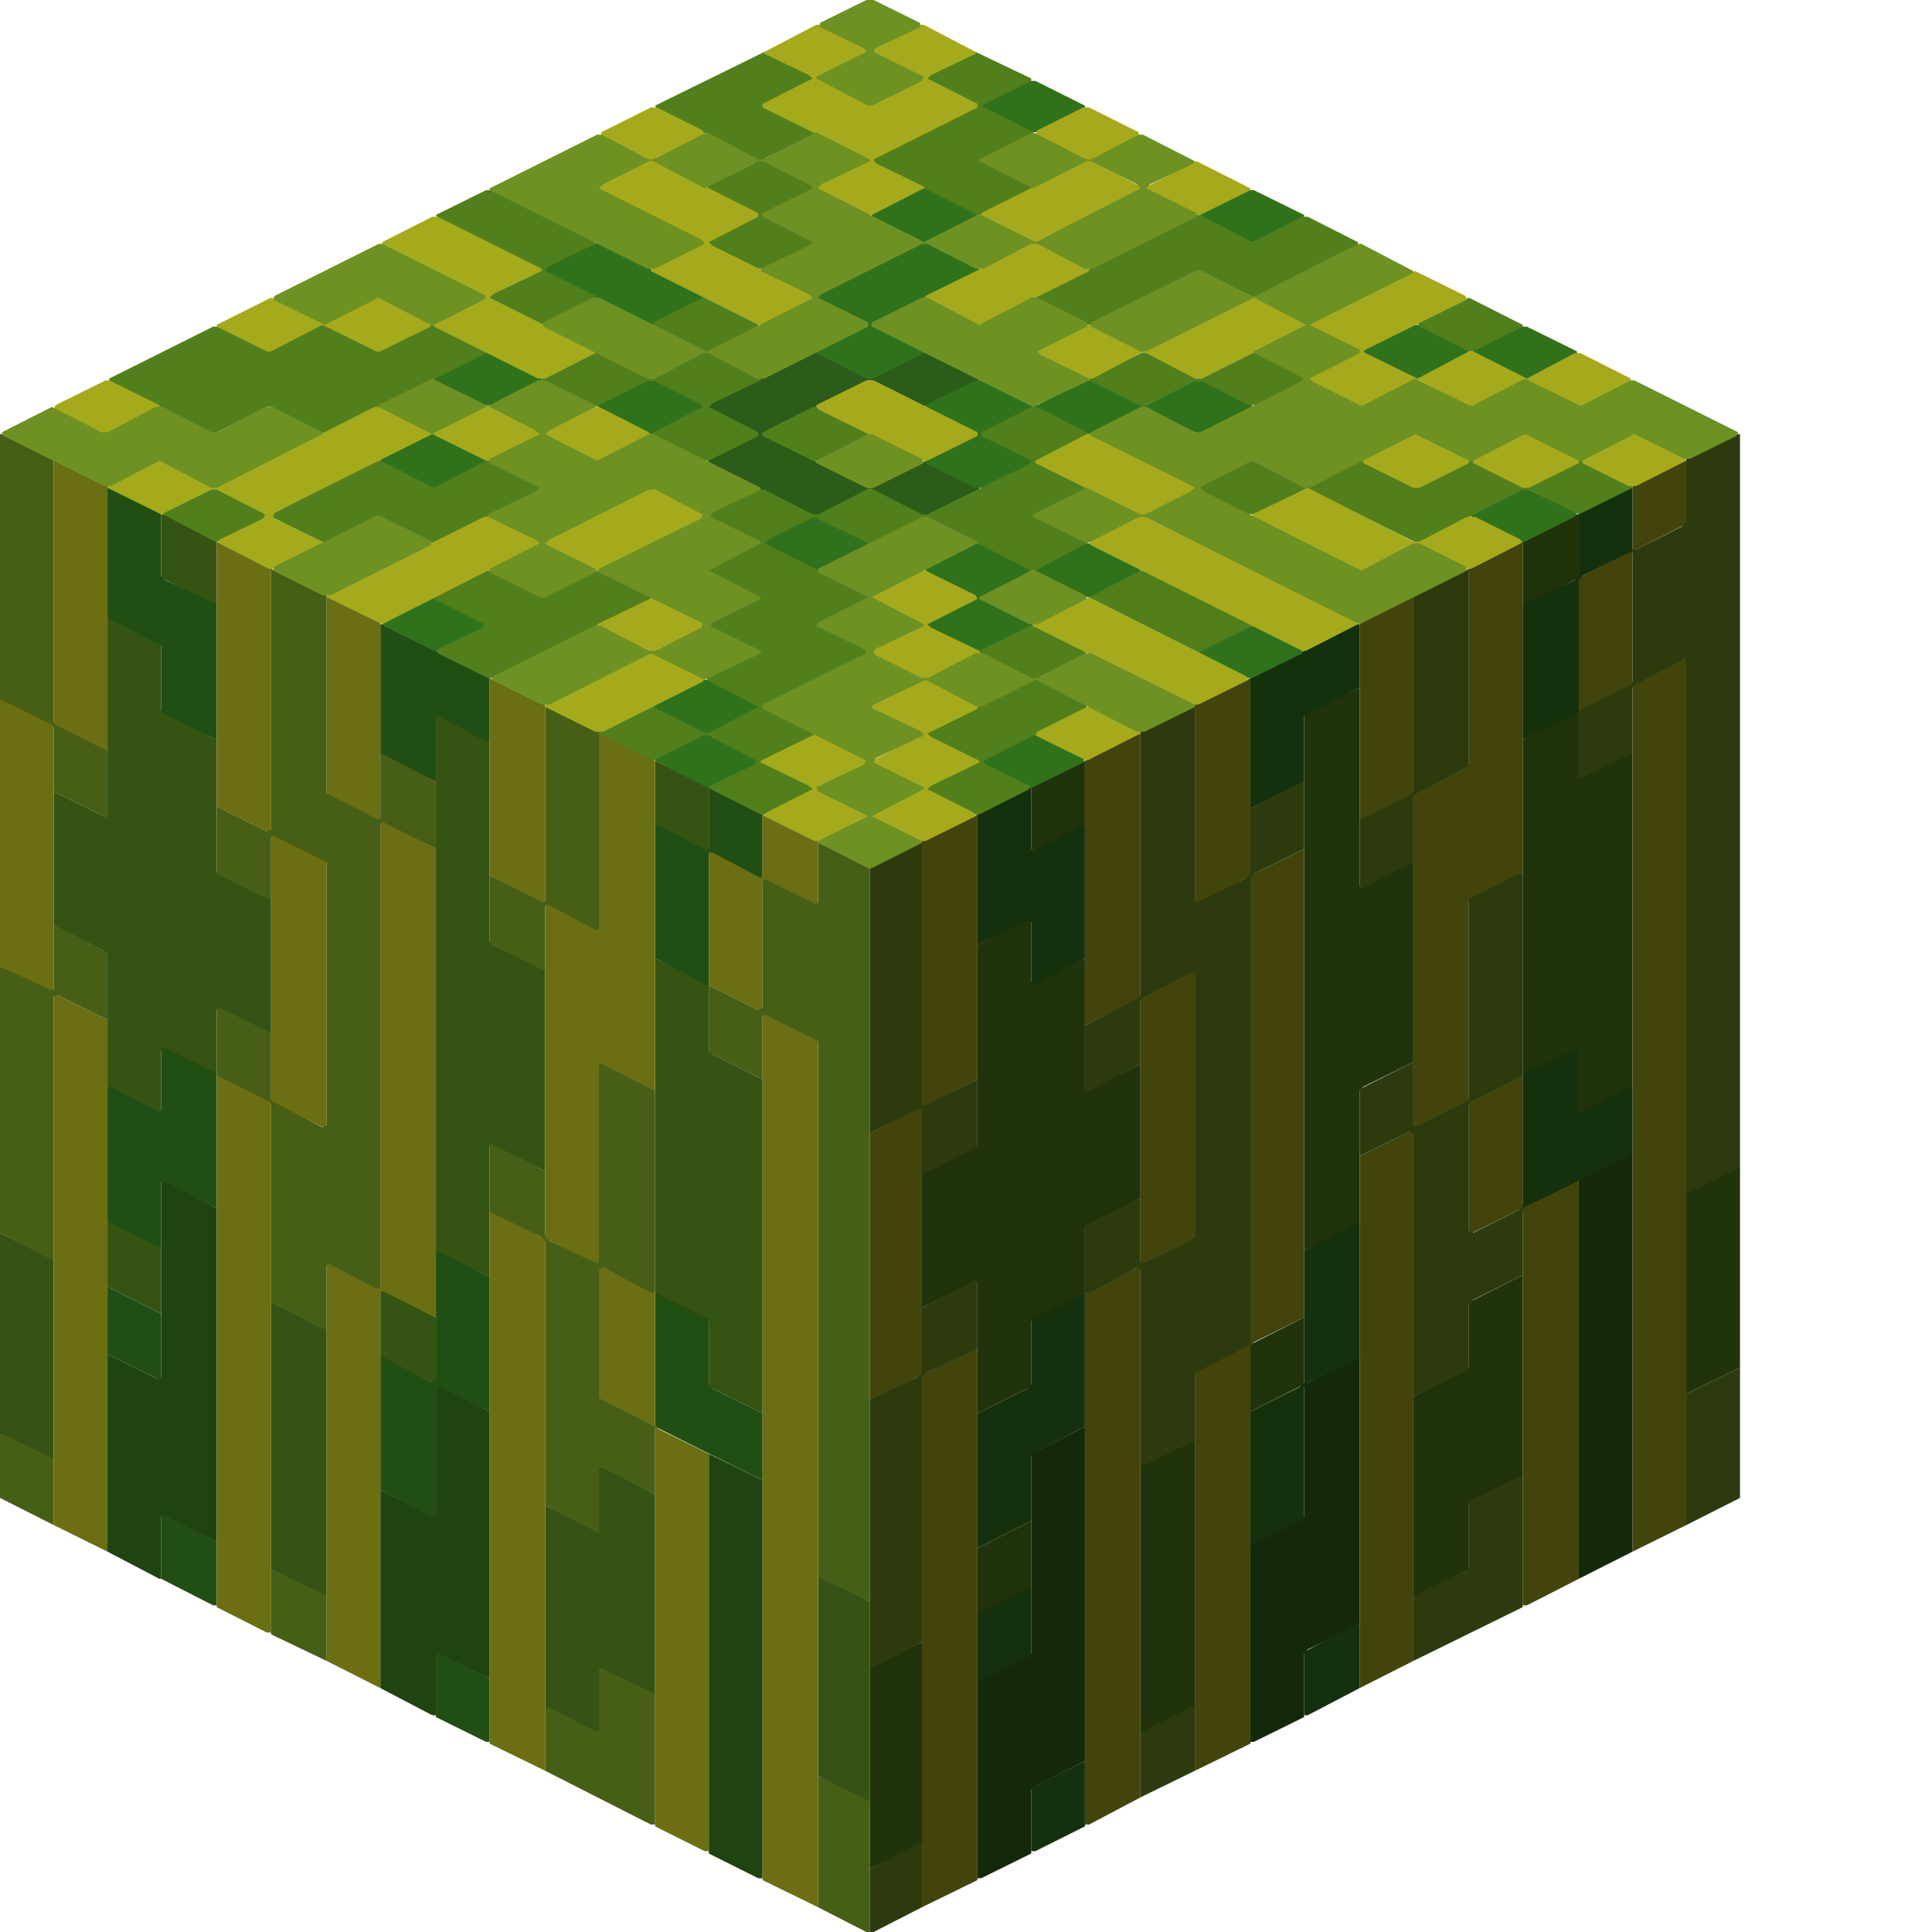 <svg height="32" width="32" viewBox="0 0 32 32"><defs /><path d="M 17.97,23.63 L 17.08,24.08 L 17.08,27.39 L 16.19,27.83 L 16.19,31.11 L 16.25,31.11 L 17.08,30.70 L 17.08,29.65 L 17.15,29.58 L 17.97,29.17 Z" fill="#14290b" stroke="none" /><path d="M 22.52,22.49 L 22.46,22.49 L 21.60,22.93 L 21.60,25.13 L 20.71,25.57 L 20.71,28.85 L 20.77,28.85 L 21.60,28.44 L 21.60,27.39 L 21.66,27.32 L 22.52,26.91 Z" fill="#14290b" stroke="none" /><path d="M 27.04,19.12 L 26.97,19.12 L 26.15,19.53 L 26.15,26.15 L 27.04,25.70 Z" fill="#14290b" stroke="none" /><path d="M 15.27,27.20 L 14.41,27.61 L 14.41,30.95 L 15.27,30.54 Z" fill="#20330b" stroke="none" /><path d="M 17.08,25.19 L 16.19,25.64 L 16.19,26.72 L 16.25,26.72 L 17.08,26.31 Z" fill="#20330b" stroke="none" /><path d="M 19.79,23.86 L 19.72,23.86 L 18.89,24.27 L 18.89,28.69 L 18.96,28.69 L 19.79,28.28 Z" fill="#20330b" stroke="none" /><path d="M 21.60,21.82 L 20.71,22.27 L 20.71,23.38 L 21.60,22.93 Z" fill="#20330b" stroke="none" /><path d="M 25.22,21.12 L 24.33,21.57 L 24.33,22.65 L 23.41,23.13 L 23.41,26.43 L 23.48,26.43 L 24.33,25.99 L 24.33,24.91 L 25.22,24.46 Z" fill="#20330b" stroke="none" /><path d="M 28.82,19.34 L 28.76,19.34 L 27.93,19.75 L 27.93,23.09 L 28.82,22.65 Z" fill="#20330b" stroke="none" /><path d="M 17.08,15.20 L 16.19,15.65 L 16.19,18.96 L 15.27,19.44 L 15.27,21.66 L 16.16,21.22 L 16.19,21.25 L 16.19,23.41 L 17.08,22.97 L 17.08,21.88 L 17.97,21.44 L 17.97,20.33 L 18.89,19.85 L 18.89,17.62 L 18.00,18.07 L 17.97,18.04 L 17.97,15.87 L 17.11,16.29 L 17.08,16.25 Z" fill="#20330b" stroke="none" /><path d="M 17.97,12.60 L 17.08,13.04 L 17.08,14.09 L 17.15,14.09 L 17.97,13.68 Z" fill="#20330b" stroke="none" /><path d="M 26.08,11.80 L 25.22,12.25 L 25.22,17.78 L 25.29,17.78 L 26.12,17.37 L 26.15,17.40 L 26.15,18.42 L 26.21,18.42 L 27.04,18.00 L 27.04,12.47 L 26.97,12.47 L 26.18,12.88 L 26.15,12.85 L 26.15,11.80 Z" fill="#20330b" stroke="none" /><path d="M 22.52,11.39 L 21.60,11.83 L 21.60,20.71 L 22.52,20.26 L 22.52,18.07 L 22.58,18.00 L 23.41,17.59 L 23.41,14.28 L 23.35,14.28 L 22.55,14.70 L 22.52,14.66 Z" fill="#20330b" stroke="none" /><path d="M 26.15,8.52 L 26.08,8.52 L 25.22,8.97 L 25.22,10.02 L 25.29,10.02 L 26.15,9.57 Z" fill="#20330b" stroke="none" /><path d="M 16.19,13.49 L 15.27,13.93 L 15.27,18.32 L 14.41,18.77 L 14.41,23.19 L 14.47,23.19 L 15.20,22.81 L 15.27,22.84 L 15.27,31.59 L 16.19,31.14 L 16.19,22.33 L 16.13,22.33 L 15.33,22.74 L 15.27,22.71 L 15.27,18.35 L 16.19,17.88 Z" fill="#42440b" stroke="none" /><path d="M 18.89,12.15 L 18.83,12.15 L 17.97,12.60 L 17.97,16.99 L 18.86,16.54 L 18.89,16.57 L 18.89,20.93 L 18.83,20.99 L 17.97,21.41 L 17.97,30.22 L 18.04,30.22 L 18.89,29.77 L 18.89,20.99 L 18.96,20.93 L 19.79,20.52 L 19.79,16.10 L 19.72,16.10 L 18.93,16.51 L 18.89,16.48 Z" fill="#42440b" stroke="none" /><path d="M 20.71,11.23 L 19.79,11.67 L 19.79,14.95 L 19.85,14.95 L 20.64,14.54 L 20.71,14.57 L 20.71,22.23 L 20.64,22.30 L 19.79,22.71 L 19.79,29.33 L 20.71,28.88 L 20.71,22.30 L 20.77,22.23 L 21.60,21.82 L 21.60,14.06 L 20.77,14.47 L 20.71,14.44 Z" fill="#42440b" stroke="none" /><path d="M 25.22,8.97 L 24.33,9.42 L 24.33,12.66 L 24.27,12.72 L 23.44,13.14 L 23.41,13.11 L 23.41,9.89 L 23.35,9.89 L 22.52,10.31 L 22.52,13.58 L 22.58,13.58 L 23.38,13.17 L 23.41,13.20 L 23.41,18.67 L 23.35,18.74 L 22.52,19.15 L 22.52,27.96 L 23.41,27.51 L 23.41,18.74 L 23.48,18.67 L 24.30,18.26 L 24.33,18.29 L 24.33,20.45 L 25.16,20.04 L 25.22,20.07 L 25.22,26.59 L 25.29,26.59 L 26.15,26.15 L 26.15,19.56 L 26.08,19.56 L 25.26,19.98 L 25.22,19.94 L 25.22,17.81 L 25.16,17.81 L 24.37,18.23 L 24.33,18.19 L 24.33,14.92 L 25.22,14.47 Z" fill="#42440b" stroke="none" /><path d="M 27.93,7.63 L 27.86,7.63 L 27.04,8.05 L 27.04,9.10 L 26.97,9.16 L 26.15,9.57 L 26.15,11.77 L 26.21,11.77 L 27.01,11.36 L 27.04,11.39 L 27.04,25.70 L 27.93,25.26 L 27.93,10.91 L 27.86,10.91 L 27.07,11.32 L 27.04,11.29 L 27.04,9.16 L 27.10,9.10 L 27.93,8.68 Z" fill="#42440b" stroke="none" /><path d="M 17.97,29.17 L 17.08,29.61 L 17.08,30.66 L 17.15,30.66 L 17.97,30.25 Z" fill="#15300c" stroke="none" /><path d="M 22.52,26.91 L 22.46,26.91 L 21.60,27.36 L 21.60,28.41 L 21.66,28.41 L 22.52,27.96 Z" fill="#15300c" stroke="none" /><path d="M 17.08,26.31 L 17.02,26.31 L 16.19,26.72 L 16.19,27.83 L 16.25,27.83 L 17.08,27.42 Z" fill="#15300c" stroke="none" /><path d="M 17.97,21.44 L 17.91,21.44 L 17.08,21.85 L 17.08,22.93 L 17.02,23.00 L 16.19,23.41 L 16.19,25.64 L 17.08,25.19 L 17.08,24.11 L 17.15,24.05 L 17.97,23.63 Z" fill="#15300c" stroke="none" /><path d="M 22.52,20.26 L 22.46,20.26 L 21.60,20.71 L 21.60,22.90 L 21.53,22.97 L 20.71,23.38 L 20.71,25.57 L 20.77,25.57 L 21.60,25.16 L 21.60,22.97 L 21.66,22.90 L 22.52,22.49 Z" fill="#15300c" stroke="none" /><path d="M 26.15,17.34 L 25.22,17.78 L 25.22,20.01 L 27.04,19.12 L 27.04,18.00 L 26.97,18.00 L 26.18,18.42 L 26.15,18.39 Z" fill="#15300c" stroke="none" /><path d="M 17.05,13.04 L 16.19,13.49 L 16.19,15.65 L 17.05,15.24 L 17.08,15.27 L 17.08,16.32 L 17.11,16.32 L 17.97,15.87 L 17.97,13.68 L 17.91,13.68 L 17.11,14.09 L 17.08,14.06 L 17.08,13.04 Z" fill="#15300c" stroke="none" /><path d="M 22.52,10.34 L 22.46,10.34 L 20.71,11.23 L 20.71,13.39 L 21.60,12.95 L 21.60,11.86 L 22.52,11.39 Z" fill="#15300c" stroke="none" /><path d="M 27.04,8.08 L 26.97,8.08 L 26.15,8.49 L 26.15,9.54 L 26.08,9.61 L 25.22,10.02 L 25.22,12.25 L 26.15,11.80 L 26.15,9.61 L 26.21,9.54 L 27.04,9.13 Z" fill="#15300c" stroke="none" /><path d="M 15.27,30.54 L 15.20,30.54 L 14.41,30.95 L 14.41,32.00 L 14.47,32.00 L 15.27,31.59 Z" fill="#2c3a0e" stroke="none" /><path d="M 19.79,28.28 L 19.72,28.28 L 18.89,28.69 L 18.89,29.77 L 19.79,29.33 Z" fill="#2c3a0e" stroke="none" /><path d="M 25.22,24.46 L 25.16,24.46 L 24.33,24.87 L 24.33,25.96 L 24.27,26.02 L 23.41,26.43 L 23.41,27.51 L 25.22,26.62 Z" fill="#2c3a0e" stroke="none" /><path d="M 28.82,22.65 L 27.93,23.09 L 27.93,25.26 L 28.82,24.81 Z" fill="#2c3a0e" stroke="none" /><path d="M 16.19,21.22 L 16.13,21.22 L 15.27,21.66 L 15.27,22.74 L 15.20,22.81 L 14.41,23.19 L 14.41,27.61 L 14.47,27.61 L 15.27,27.20 L 15.27,22.81 L 15.33,22.74 L 16.19,22.33 Z" fill="#2c3a0e" stroke="none" /><path d="M 25.22,14.47 L 25.16,14.47 L 24.33,14.89 L 24.33,18.23 L 23.44,18.67 L 23.41,18.64 L 23.41,17.59 L 22.52,18.04 L 22.52,19.15 L 23.35,18.74 L 23.41,18.77 L 23.41,23.13 L 24.33,22.68 L 24.33,21.60 L 24.40,21.53 L 25.22,21.12 L 25.22,20.01 L 24.40,20.42 L 24.33,20.39 L 24.33,18.26 L 25.22,17.81 Z" fill="#2c3a0e" stroke="none" /><path d="M 15.20,13.96 L 14.41,14.38 L 14.41,18.77 L 15.24,18.35 L 15.27,18.39 L 15.27,19.44 L 15.30,19.44 L 16.19,18.99 L 16.19,17.88 L 15.30,18.32 L 15.27,18.29 L 15.27,13.96 Z" fill="#2c3a0e" stroke="none" /><path d="M 19.79,11.71 L 19.72,11.71 L 18.89,12.12 L 18.89,16.51 L 17.97,16.99 L 17.97,18.07 L 18.04,18.07 L 18.89,17.62 L 18.89,16.54 L 19.75,16.10 L 19.79,16.13 L 19.79,20.49 L 19.72,20.55 L 18.93,20.93 L 18.89,20.90 L 18.89,19.85 L 17.97,20.29 L 17.97,21.41 L 18.04,21.41 L 18.83,20.99 L 18.89,21.03 L 18.89,24.27 L 18.96,24.27 L 19.79,23.86 L 19.79,22.74 L 20.71,22.27 L 20.71,14.54 L 20.77,14.47 L 21.60,14.06 L 21.60,12.95 L 21.57,12.95 L 20.71,13.39 L 20.71,14.47 L 20.64,14.54 L 19.82,14.95 L 19.79,14.92 Z" fill="#2c3a0e" stroke="none" /><path d="M 24.33,9.42 L 23.41,9.86 L 23.41,13.14 L 22.52,13.58 L 22.52,14.70 L 22.58,14.70 L 23.41,14.28 L 23.41,13.17 L 24.33,12.69 Z" fill="#2c3a0e" stroke="none" /><path d="M 28.82,7.19 L 28.76,7.19 L 27.93,7.60 L 27.93,8.65 L 27.86,8.72 L 27.04,9.13 L 27.04,11.32 L 26.15,11.77 L 26.15,12.88 L 26.21,12.88 L 27.04,12.47 L 27.04,11.36 L 27.90,10.91 L 27.93,10.94 L 27.93,19.75 L 27.99,19.75 L 28.82,19.34 Z" fill="#2c3a0e" stroke="none" /><path d="M 11.74,24.08 L 11.74,30.70 L 12.56,31.11 L 12.63,31.11 L 12.63,24.52 Z" fill="#204312" stroke="none" /><path d="M 7.25,22.93 L 7.22,22.93 L 7.22,25.10 L 7.19,25.13 L 6.30,24.68 L 6.30,27.96 L 7.16,28.41 L 7.22,28.41 L 7.22,27.42 L 7.25,27.39 L 8.11,27.80 L 8.11,23.38 Z" fill="#204312" stroke="none" /><path d="M 2.74,19.56 L 2.67,19.56 L 2.67,22.81 L 2.61,22.84 L 1.78,22.43 L 1.78,25.70 L 2.64,26.15 L 2.67,26.15 L 2.67,25.13 L 2.70,25.10 L 3.59,25.54 L 3.59,20.01 Z" fill="#204312" stroke="none" /><path d="M 13.55,26.12 L 13.55,29.42 L 14.35,29.84 L 14.41,29.84 L 14.41,26.53 L 13.61,26.12 Z" fill="#355312" stroke="none" /><path d="M 9.99,24.30 L 9.92,24.30 L 9.92,25.32 L 9.89,25.35 L 9.03,24.94 L 9.03,28.28 L 9.86,28.69 L 9.92,28.69 L 9.92,27.67 L 9.96,27.64 L 10.78,28.06 L 10.85,28.06 L 10.85,24.75 Z" fill="#355312" stroke="none" /><path d="M 4.49,21.57 L 4.49,25.99 L 5.34,26.43 L 5.41,26.43 L 5.41,22.01 Z" fill="#355312" stroke="none" /><path d="M 6.30,21.38 L 6.30,22.49 L 7.22,22.93 L 7.22,21.82 L 6.36,21.38 Z" fill="#355312" stroke="none" /><path d="M 0.00,20.42 L 0.00,23.76 L 0.83,24.17 L 0.89,24.17 L 0.89,20.87 Z" fill="#355312" stroke="none" /><path d="M 1.78,20.23 L 1.78,21.31 L 2.67,21.76 L 2.67,20.64 L 1.84,20.23 Z" fill="#355312" stroke="none" /><path d="M 10.85,15.87 L 10.85,21.44 L 11.74,21.88 L 11.74,22.97 L 12.63,23.41 L 12.63,17.88 L 11.80,17.46 L 11.74,17.40 L 11.74,16.32 Z" fill="#355312" stroke="none" /><path d="M 10.85,12.60 L 10.85,13.68 L 11.67,14.09 L 11.74,14.09 L 11.74,13.04 Z" fill="#355312" stroke="none" /><path d="M 7.22,11.86 L 7.22,20.71 L 8.11,21.15 L 8.11,18.99 L 8.14,18.96 L 9.03,19.40 L 9.03,16.06 L 8.17,15.65 L 8.11,15.59 L 8.11,12.28 L 7.28,11.86 Z" fill="#355312" stroke="none" /><path d="M 1.78,10.24 L 1.78,13.49 L 1.72,13.52 L 0.89,13.11 L 0.89,15.33 L 1.72,15.75 L 1.78,15.81 L 1.78,18.00 L 2.61,18.42 L 2.67,18.42 L 2.67,17.40 L 2.70,17.37 L 3.53,17.78 L 3.59,17.78 L 3.59,16.73 L 3.63,16.70 L 4.42,17.11 L 4.49,17.11 L 4.49,14.89 L 3.59,14.44 L 3.59,12.25 L 2.67,11.77 L 2.67,10.66 L 1.84,10.24 Z" fill="#355312" stroke="none" /><path d="M 2.67,8.52 L 2.67,9.57 L 3.53,10.02 L 3.59,10.02 L 3.59,8.97 L 2.74,8.52 Z" fill="#355312" stroke="none" /><path d="M 7.22,27.36 L 7.22,28.44 L 8.05,28.85 L 8.11,28.85 L 8.11,27.80 Z" fill="#214e13" stroke="none" /><path d="M 2.67,25.10 L 2.67,26.15 L 3.53,26.59 L 3.59,26.59 L 3.59,25.54 L 2.74,25.10 Z" fill="#214e13" stroke="none" /><path d="M 10.85,21.44 L 10.85,23.63 L 12.63,24.52 L 12.63,23.41 L 11.80,23.00 L 11.74,22.93 L 11.74,21.85 L 10.91,21.44 Z" fill="#214e13" stroke="none" /><path d="M 1.78,21.31 L 1.78,22.43 L 2.67,22.87 L 2.67,21.76 Z" fill="#214e13" stroke="none" /><path d="M 7.25,20.71 L 7.22,20.71 L 7.22,22.87 L 7.16,22.90 L 6.36,22.49 L 6.30,22.49 L 6.30,24.68 L 7.16,25.13 L 7.22,25.13 L 7.22,23.00 L 7.28,22.97 L 8.11,23.38 L 8.11,21.15 Z" fill="#214e13" stroke="none" /><path d="M 2.70,17.34 L 2.67,17.34 L 2.67,18.39 L 2.64,18.42 L 1.84,18.00 L 1.78,18.00 L 1.78,20.23 L 2.61,20.64 L 2.67,20.64 L 2.67,19.59 L 2.70,19.56 L 3.59,20.01 L 3.59,17.78 Z" fill="#214e13" stroke="none" /><path d="M 11.77,13.04 L 11.74,13.04 L 11.74,14.06 L 11.71,14.09 L 10.91,13.68 L 10.85,13.68 L 10.85,15.87 L 11.71,16.32 L 11.74,16.32 L 11.74,14.16 L 11.77,14.12 L 12.56,14.54 L 12.63,14.54 L 12.63,13.49 Z" fill="#214e13" stroke="none" /><path d="M 6.30,10.34 L 6.30,12.50 L 7.22,12.95 L 7.22,11.90 L 7.25,11.86 L 8.05,12.28 L 8.11,12.28 L 8.11,11.23 L 6.36,10.34 Z" fill="#214e13" stroke="none" /><path d="M 1.78,8.08 L 1.78,10.24 L 2.67,10.69 L 2.67,11.80 L 3.59,12.25 L 3.59,10.02 L 2.74,9.61 L 2.67,9.54 L 2.67,8.49 L 1.84,8.08 Z" fill="#214e13" stroke="none" /><path d="M 12.63,13.49 L 12.63,14.50 L 12.60,14.54 L 11.80,14.12 L 11.74,14.12 L 11.74,16.32 L 12.56,16.73 L 12.63,16.80 L 12.63,31.14 L 13.55,31.59 L 13.55,17.21 L 12.69,16.80 L 12.63,16.73 L 12.63,14.60 L 12.66,14.57 L 13.55,15.01 L 13.55,13.93 Z" fill="#6b6e13" stroke="none" /><path d="M 8.11,11.23 L 8.11,14.50 L 9.03,14.98 L 9.03,20.45 L 8.97,20.49 L 8.17,20.07 L 8.11,20.07 L 8.11,28.88 L 9.03,29.33 L 9.03,20.58 L 9.10,20.55 L 9.86,20.93 L 9.92,20.99 L 9.92,23.19 L 10.78,23.60 L 10.85,23.67 L 10.85,30.25 L 11.67,30.66 L 11.74,30.66 L 11.74,24.08 L 10.91,23.67 L 10.85,23.60 L 10.85,21.41 L 9.99,20.99 L 9.92,20.93 L 9.92,17.69 L 9.99,17.65 L 10.78,18.07 L 10.85,18.07 L 10.85,12.60 L 9.99,12.15 L 9.92,12.15 L 9.92,15.36 L 9.89,15.40 L 9.03,14.95 L 9.03,11.67 Z" fill="#6b6e13" stroke="none" /><path d="M 5.41,9.89 L 5.41,13.17 L 6.30,13.61 L 6.30,21.31 L 6.27,21.34 L 5.47,20.93 L 5.41,20.93 L 5.41,27.51 L 6.30,27.96 L 6.30,21.41 L 6.33,21.38 L 7.22,21.82 L 7.22,14.06 L 6.30,13.58 L 6.30,10.31 L 5.47,9.89 Z" fill="#6b6e13" stroke="none" /><path d="M 3.59,8.97 L 3.59,13.36 L 4.42,13.77 L 4.49,13.84 L 4.49,18.19 L 4.45,18.23 L 3.66,17.81 L 3.59,17.81 L 3.59,26.62 L 4.42,27.04 L 4.49,27.04 L 4.49,18.29 L 4.52,18.26 L 5.41,18.70 L 5.41,14.25 L 4.55,13.84 L 4.49,13.77 L 4.49,9.42 Z" fill="#6b6e13" stroke="none" /><path d="M 0.89,7.63 L 0.89,11.96 L 0.86,11.99 L 0.06,11.58 L 0.00,11.58 L 0.00,16.00 L 0.83,16.41 L 0.89,16.48 L 0.89,25.26 L 1.78,25.70 L 1.78,16.89 L 0.95,16.48 L 0.89,16.41 L 0.89,12.06 L 0.92,12.02 L 1.72,12.44 L 1.78,12.44 L 1.78,8.05 L 0.95,7.63 Z" fill="#6b6e13" stroke="none" /><path d="M 13.55,29.42 L 13.55,31.59 L 14.35,32.00 L 14.41,32.00 L 14.41,29.84 Z" fill="#475e16" stroke="none" /><path d="M 9.92,27.61 L 9.92,28.66 L 9.89,28.69 L 9.10,28.28 L 9.03,28.28 L 9.03,29.33 L 10.78,30.22 L 10.85,30.22 L 10.85,28.06 Z" fill="#475e16" stroke="none" /><path d="M 4.49,25.99 L 4.49,27.07 L 5.41,27.51 L 5.41,26.43 Z" fill="#475e16" stroke="none" /><path d="M 0.00,23.76 L 0.00,24.81 L 0.89,25.26 L 0.89,24.17 L 0.06,23.76 Z" fill="#475e16" stroke="none" /><path d="M 9.96,17.62 L 9.92,17.62 L 9.92,20.90 L 9.89,20.93 L 9.10,20.55 L 9.03,20.49 L 9.03,19.40 L 8.17,18.96 L 8.11,18.96 L 8.11,20.07 L 8.97,20.49 L 9.03,20.55 L 9.03,24.94 L 9.89,25.38 L 9.92,25.38 L 9.92,24.33 L 9.96,24.30 L 10.85,24.75 L 10.85,23.63 L 9.92,23.16 L 9.92,21.03 L 9.99,20.99 L 10.78,21.41 L 10.85,21.41 L 10.85,18.07 Z" fill="#475e16" stroke="none" /><path d="M 0.92,15.33 L 0.89,15.33 L 0.89,16.38 L 0.86,16.41 L 0.00,16.00 L 0.00,20.42 L 0.86,20.87 L 0.89,20.87 L 0.89,16.51 L 0.95,16.48 L 1.78,16.89 L 1.78,15.78 Z" fill="#475e16" stroke="none" /><path d="M 13.55,13.96 L 13.55,14.95 L 13.52,14.98 L 12.69,14.57 L 12.63,14.57 L 12.63,16.70 L 12.56,16.73 L 11.74,16.32 L 11.74,17.43 L 12.63,17.88 L 12.63,16.83 L 12.66,16.80 L 13.55,17.24 L 13.55,26.12 L 14.41,26.53 L 14.41,14.38 L 13.61,13.96 Z" fill="#475e16" stroke="none" /><path d="M 9.10,11.71 L 9.03,11.71 L 9.03,14.92 L 9.00,14.95 L 8.11,14.50 L 8.11,15.62 L 8.97,16.06 L 9.03,16.06 L 9.03,15.01 L 9.07,14.98 L 9.86,15.40 L 9.92,15.40 L 9.92,12.12 Z" fill="#475e16" stroke="none" /><path d="M 4.49,9.42 L 4.49,13.74 L 4.42,13.77 L 3.59,13.36 L 3.59,14.47 L 4.42,14.89 L 4.49,14.89 L 4.49,13.87 L 4.52,13.84 L 5.41,14.28 L 5.41,18.64 L 5.34,18.67 L 4.49,18.23 L 4.49,17.11 L 3.66,16.70 L 3.59,16.70 L 3.59,17.81 L 4.49,18.26 L 4.49,21.57 L 5.34,22.01 L 5.41,22.01 L 5.41,20.96 L 5.44,20.93 L 6.23,21.34 L 6.30,21.34 L 6.30,13.65 L 6.33,13.61 L 7.22,14.06 L 7.22,12.95 L 6.36,12.50 L 6.30,12.50 L 6.30,13.55 L 6.27,13.58 L 5.41,13.14 L 5.41,9.86 Z" fill="#475e16" stroke="none" /><path d="M 0.00,7.19 L 0.00,11.58 L 0.89,12.02 L 0.89,13.11 L 1.78,13.55 L 1.78,12.44 L 0.89,11.99 L 0.89,7.60 L 0.06,7.19 Z" fill="#475e16" stroke="none" /><path d="M 11.71,6.71 L 11.74,6.78 L 12.56,7.19 L 11.74,7.60 L 11.71,7.67 L 13.49,8.56 L 14.38,8.11 L 14.44,8.11 L 15.30,8.56 L 16.22,8.11 L 16.22,8.08 L 15.33,7.63 L 14.44,8.08 L 14.38,8.08 L 12.63,7.19 L 14.38,6.30 L 14.44,6.30 L 15.30,6.74 L 16.22,6.30 L 16.22,6.27 L 15.33,5.82 L 14.44,6.27 L 14.38,6.27 L 13.49,5.82 Z" fill="#2b5c19" stroke="none" /><path d="M 17.97,12.56 L 17.11,12.15 L 16.22,12.60 L 16.22,12.63 L 17.05,13.04 L 17.11,13.04 L 17.94,12.63 Z" fill="#30721c" stroke="none" /><path d="M 11.64,11.26 L 10.82,11.67 L 10.82,11.74 L 11.64,12.15 L 11.58,12.21 L 10.85,12.56 L 10.85,12.60 L 11.71,13.04 L 11.77,13.04 L 12.60,12.63 L 12.60,12.60 L 11.80,12.21 L 11.74,12.15 L 12.56,11.74 L 12.56,11.67 L 11.74,11.26 Z" fill="#30721c" stroke="none" /><path d="M 19.85,10.78 L 19.88,10.85 L 20.64,11.23 L 20.74,11.23 L 21.57,10.82 L 21.57,10.75 L 20.80,10.37 L 20.68,10.37 Z" fill="#30721c" stroke="none" /><path d="M 6.33,10.31 L 6.36,10.37 L 7.19,10.78 L 7.25,10.78 L 8.08,10.37 L 8.08,10.34 L 7.19,9.89 Z" fill="#30721c" stroke="none" /><path d="M 17.15,9.42 L 17.15,9.48 L 17.97,9.89 L 18.07,9.89 L 18.89,9.48 L 18.89,9.42 L 18.07,9.00 L 17.97,9.00 Z" fill="#30721c" stroke="none" /><path d="M 16.16,9.00 L 15.33,9.42 L 15.33,9.48 L 16.16,9.89 L 16.10,9.96 L 15.36,10.31 L 15.33,10.37 L 16.16,10.78 L 16.29,10.78 L 17.11,10.37 L 17.11,10.34 L 16.32,9.96 L 16.25,9.89 L 17.08,9.48 L 17.08,9.42 L 16.25,9.00 Z" fill="#30721c" stroke="none" /><path d="M 12.63,8.97 L 12.66,9.03 L 13.49,9.45 L 13.55,9.45 L 14.38,9.03 L 14.38,8.97 L 13.55,8.56 L 13.46,8.56 Z" fill="#30721c" stroke="none" /><path d="M 26.12,8.49 L 25.26,8.08 L 24.37,8.52 L 24.37,8.56 L 25.19,8.97 L 25.26,8.97 L 26.08,8.56 Z" fill="#30721c" stroke="none" /><path d="M 6.30,7.60 L 6.30,7.67 L 7.13,8.08 L 7.22,8.08 L 8.05,7.67 L 8.05,7.60 L 7.22,7.19 L 7.13,7.19 Z" fill="#30721c" stroke="none" /><path d="M 15.33,7.67 L 16.16,8.08 L 16.29,8.08 L 17.11,7.67 L 17.08,7.60 L 16.25,7.19 L 17.11,6.74 L 18.00,7.19 L 18.07,7.19 L 18.93,6.74 L 19.85,7.19 L 20.74,6.74 L 20.74,6.71 L 19.91,6.30 L 19.79,6.30 L 18.99,6.71 L 18.89,6.71 L 18.10,6.30 L 17.97,6.30 L 17.18,6.71 L 17.08,6.71 L 16.29,6.30 L 16.16,6.30 L 15.33,6.71 L 15.36,6.78 L 16.19,7.19 L 15.36,7.60 Z" fill="#30721c" stroke="none" /><path d="M 9.89,6.71 L 9.92,6.78 L 10.75,7.19 L 10.82,7.19 L 11.67,6.74 L 11.67,6.71 L 10.85,6.30 L 10.72,6.30 Z" fill="#30721c" stroke="none" /><path d="M 7.19,6.27 L 7.19,6.30 L 8.02,6.71 L 8.14,6.71 L 8.97,6.30 L 8.97,6.27 L 8.08,5.82 Z" fill="#30721c" stroke="none" /><path d="M 24.40,5.79 L 24.40,5.85 L 25.22,6.27 L 25.32,6.27 L 26.12,5.85 L 26.12,5.82 L 25.29,5.41 L 25.16,5.41 Z" fill="#30721c" stroke="none" /><path d="M 22.58,5.79 L 22.58,5.85 L 23.41,6.27 L 23.51,6.27 L 24.33,5.85 L 24.33,5.79 L 23.51,5.38 L 23.41,5.38 Z" fill="#30721c" stroke="none" /><path d="M 8.97,4.45 L 8.97,4.49 L 10.75,5.38 L 10.82,5.38 L 11.67,4.93 L 11.67,4.90 L 9.89,4.01 Z" fill="#30721c" stroke="none" /><path d="M 19.88,3.53 L 19.88,3.59 L 20.71,4.01 L 20.80,4.01 L 21.60,3.59 L 21.60,3.56 L 20.77,3.15 L 20.64,3.15 Z" fill="#30721c" stroke="none" /><path d="M 15.36,3.12 L 15.27,3.12 L 14.44,3.53 L 14.44,3.59 L 15.24,3.98 L 15.27,4.01 L 15.20,4.07 L 13.52,4.90 L 13.55,4.96 L 14.38,5.38 L 13.55,5.79 L 13.52,5.85 L 14.35,6.27 L 14.47,6.27 L 15.30,5.85 L 15.27,5.79 L 14.47,5.41 L 14.44,5.38 L 14.47,5.34 L 16.22,4.49 L 16.22,4.45 L 15.43,4.07 L 15.36,4.01 L 16.19,3.59 L 16.19,3.53 Z" fill="#30721c" stroke="none" /><path d="M 16.25,1.72 L 16.25,1.78 L 17.08,2.19 L 17.18,2.19 L 17.97,1.78 L 17.97,1.75 L 17.15,1.34 L 17.02,1.34 Z" fill="#30721c" stroke="none" /><path d="M 18.00,10.78 L 17.18,10.37 L 17.05,10.37 L 16.22,10.78 L 16.22,10.82 L 17.02,11.20 L 17.08,11.26 L 15.33,12.15 L 15.33,12.18 L 16.16,12.60 L 16.13,12.66 L 15.33,13.04 L 15.33,13.07 L 16.13,13.49 L 16.22,13.49 L 17.05,13.07 L 17.05,13.01 L 16.32,12.66 L 16.29,12.60 L 18.00,11.74 L 18.00,11.67 L 17.18,11.26 L 17.24,11.20 L 17.97,10.85 Z" fill="#517f1c" stroke="none" /><path d="M 18.04,9.89 L 18.04,9.92 L 19.82,10.82 L 20.74,10.37 L 20.74,10.34 L 18.96,9.45 L 18.89,9.45 Z" fill="#517f1c" stroke="none" /><path d="M 7.25,10.82 L 8.08,11.23 L 8.17,11.23 L 10.78,9.92 L 10.78,9.89 L 9.92,9.45 L 9.86,9.45 L 9.00,9.89 L 8.11,9.45 L 8.05,9.45 L 7.19,9.89 L 7.19,9.92 L 8.02,10.34 L 7.98,10.40 L 7.25,10.75 Z" fill="#517f1c" stroke="none" /><path d="M 19.85,8.11 L 20.68,8.52 L 20.80,8.52 L 21.60,8.11 L 21.69,8.11 L 23.48,9.00 L 25.22,8.11 L 25.32,8.11 L 26.15,8.52 L 27.04,8.08 L 27.04,8.05 L 26.21,7.63 L 26.15,7.63 L 25.26,8.08 L 24.40,7.63 L 24.33,7.63 L 23.44,8.08 L 22.58,7.63 L 22.52,7.63 L 21.63,8.08 L 20.77,7.63 L 20.71,7.63 L 19.88,8.05 Z" fill="#517f1c" stroke="none" /><path d="M 8.97,8.08 L 8.11,7.63 L 8.05,7.63 L 7.19,8.08 L 6.30,7.63 L 6.23,7.63 L 4.49,8.52 L 4.42,8.52 L 3.56,8.08 L 2.70,8.49 L 2.70,8.52 L 3.56,8.97 L 3.63,8.97 L 4.42,8.56 L 4.49,8.56 L 5.38,9.00 L 6.23,8.56 L 6.30,8.56 L 7.19,9.00 L 8.97,8.11 Z" fill="#517f1c" stroke="none" /><path d="M 18.00,7.16 L 17.18,6.74 L 17.08,6.74 L 16.25,7.16 L 16.25,7.22 L 17.08,7.63 L 17.02,7.70 L 15.36,8.52 L 15.27,8.52 L 14.47,8.11 L 14.35,8.11 L 13.55,8.52 L 13.46,8.52 L 12.66,8.11 L 12.53,8.11 L 11.71,8.52 L 11.71,8.56 L 12.50,8.94 L 12.56,9.00 L 11.74,9.42 L 11.74,9.48 L 12.56,9.89 L 12.50,9.96 L 11.71,10.34 L 11.71,10.37 L 12.53,10.78 L 12.50,10.85 L 11.71,11.23 L 11.71,11.26 L 12.56,11.71 L 11.71,12.15 L 10.82,11.71 L 10.75,11.71 L 9.92,12.12 L 9.92,12.15 L 10.82,12.60 L 11.64,12.18 L 11.74,12.18 L 12.53,12.60 L 12.50,12.66 L 11.77,13.01 L 11.77,13.07 L 12.60,13.49 L 12.69,13.49 L 13.46,13.11 L 13.49,13.04 L 12.69,12.66 L 12.66,12.60 L 13.49,12.18 L 13.49,12.15 L 12.63,11.71 L 14.41,10.82 L 14.41,10.78 L 13.61,10.40 L 13.55,10.34 L 14.38,9.92 L 14.38,9.86 L 12.66,9.00 L 12.72,8.94 L 13.49,8.56 L 14.38,9.00 L 14.44,9.00 L 15.33,8.56 L 17.08,9.45 L 17.15,9.45 L 18.00,9.00 L 18.00,8.97 L 17.18,8.56 L 17.21,8.49 L 18.00,8.11 L 17.97,8.05 L 17.24,7.70 L 17.18,7.63 L 18.00,7.22 Z" fill="#517f1c" stroke="none" /><path d="M 12.63,7.16 L 12.63,7.22 L 13.46,7.63 L 13.55,7.63 L 14.38,7.22 L 14.38,7.16 L 13.55,6.74 L 13.46,6.74 Z" fill="#517f1c" stroke="none" /><path d="M 18.04,6.27 L 18.04,6.30 L 18.93,6.74 L 19.82,6.30 L 19.88,6.30 L 20.68,6.71 L 20.80,6.71 L 21.63,6.30 L 21.60,6.23 L 20.77,5.82 L 19.88,6.27 L 19.82,6.27 L 18.96,5.82 Z" fill="#517f1c" stroke="none" /><path d="M 8.05,5.82 L 7.19,5.38 L 7.13,5.38 L 6.27,5.82 L 5.41,5.38 L 5.31,5.38 L 4.45,5.82 L 3.66,5.41 L 3.53,5.41 L 1.81,6.27 L 1.81,6.33 L 3.53,7.19 L 4.42,6.74 L 4.49,6.74 L 5.38,7.19 L 8.05,5.85 Z" fill="#517f1c" stroke="none" /><path d="M 23.48,5.34 L 23.51,5.41 L 24.33,5.82 L 24.40,5.82 L 25.22,5.41 L 25.22,5.38 L 24.33,4.93 Z" fill="#517f1c" stroke="none" /><path d="M 12.56,5.34 L 11.74,4.93 L 11.64,4.93 L 10.82,5.34 L 10.82,5.41 L 11.61,5.79 L 11.64,5.82 L 11.58,5.88 L 10.82,6.27 L 10.75,6.27 L 9.86,5.82 L 8.97,6.27 L 8.97,6.30 L 9.86,6.74 L 10.75,6.30 L 10.82,6.30 L 11.58,6.68 L 11.64,6.74 L 10.82,7.16 L 10.82,7.22 L 11.64,7.63 L 11.74,7.63 L 12.56,7.22 L 12.56,7.16 L 11.74,6.74 L 11.80,6.68 L 12.60,6.30 L 12.60,6.27 L 11.80,5.88 L 11.74,5.82 L 12.56,5.41 Z" fill="#517f1c" stroke="none" /><path d="M 22.49,4.01 L 21.66,3.59 L 21.57,3.59 L 20.74,4.01 L 19.88,3.56 L 19.82,3.56 L 17.15,4.90 L 17.15,4.93 L 18.00,5.38 L 18.07,5.38 L 19.82,4.49 L 19.88,4.49 L 20.77,4.93 L 22.49,4.07 Z" fill="#517f1c" stroke="none" /><path d="M 7.22,3.56 L 7.25,3.63 L 8.91,4.45 L 8.87,4.52 L 8.08,4.90 L 8.11,4.96 L 8.94,5.38 L 9.00,5.38 L 9.86,4.93 L 9.86,4.90 L 9.03,4.49 L 9.07,4.42 L 9.86,4.04 L 9.83,3.98 L 8.17,3.15 L 8.05,3.15 Z" fill="#517f1c" stroke="none" /><path d="M 16.16,0.86 L 15.33,1.27 L 15.33,1.30 L 16.19,1.75 L 14.41,2.64 L 14.41,2.67 L 16.19,3.56 L 16.25,3.56 L 17.11,3.12 L 17.11,3.09 L 16.29,2.67 L 16.32,2.61 L 17.11,2.23 L 17.11,2.19 L 16.25,1.75 L 17.08,1.34 L 17.08,1.30 Z" fill="#517f1c" stroke="none" /><path d="M 12.66,0.86 L 10.85,1.75 L 10.88,1.81 L 12.53,2.64 L 12.50,2.70 L 11.71,3.09 L 11.74,3.15 L 12.56,3.56 L 11.74,3.98 L 11.71,4.04 L 12.53,4.45 L 12.66,4.45 L 13.49,4.04 L 13.46,3.98 L 12.63,3.56 L 13.49,3.12 L 13.49,3.09 L 12.66,2.67 L 12.69,2.61 L 13.49,2.23 L 13.49,2.19 L 12.63,1.75 L 13.46,1.34 L 13.49,1.27 Z" fill="#517f1c" stroke="none" /><path d="M 17.15,12.18 L 18.00,12.60 L 18.89,12.15 L 18.89,12.12 L 18.07,11.71 L 18.00,11.71 L 17.18,12.12 Z" fill="#a5aa1d" stroke="none" /><path d="M 17.11,10.34 L 17.11,10.37 L 19.72,11.67 L 19.85,11.67 L 20.68,11.26 L 20.64,11.20 L 18.04,9.89 Z" fill="#a5aa1d" stroke="none" /><path d="M 11.71,10.34 L 10.82,9.89 L 9.89,10.34 L 9.89,10.37 L 10.69,10.75 L 10.75,10.82 L 9.03,11.67 L 9.03,11.71 L 9.86,12.12 L 9.99,12.12 L 11.64,11.29 L 11.67,11.23 L 10.85,10.82 L 10.91,10.75 L 11.71,10.37 Z" fill="#a5aa1d" stroke="none" /><path d="M 16.16,9.86 L 15.33,9.45 L 15.27,9.45 L 14.44,9.86 L 14.44,9.92 L 15.27,10.34 L 15.20,10.40 L 14.41,10.78 L 14.41,10.82 L 15.20,11.20 L 15.27,11.26 L 14.44,11.67 L 14.44,11.74 L 15.27,12.15 L 15.20,12.21 L 14.44,12.60 L 14.38,12.60 L 13.52,12.15 L 12.60,12.60 L 12.60,12.63 L 13.39,13.01 L 13.46,13.07 L 12.69,13.46 L 12.66,13.52 L 13.49,13.93 L 13.61,13.93 L 14.38,13.55 L 14.38,13.49 L 13.55,13.07 L 13.61,13.01 L 14.38,12.63 L 14.44,12.63 L 15.20,13.01 L 15.27,13.07 L 14.44,13.49 L 14.44,13.55 L 15.20,13.93 L 15.33,13.93 L 16.16,13.52 L 16.13,13.46 L 15.36,13.07 L 15.43,13.01 L 16.22,12.63 L 16.22,12.60 L 15.43,12.21 L 15.36,12.15 L 16.19,11.74 L 16.19,11.67 L 15.36,11.26 L 15.43,11.20 L 16.22,10.82 L 16.22,10.78 L 15.43,10.40 L 15.36,10.34 L 16.19,9.92 Z" fill="#a5aa1d" stroke="none" /><path d="M 20.74,8.52 L 20.74,8.56 L 22.52,9.45 L 22.58,9.45 L 23.44,9.00 L 24.27,9.42 L 24.37,9.42 L 25.19,9.00 L 25.19,8.94 L 24.43,8.56 L 24.30,8.56 L 23.51,8.97 L 23.41,8.97 L 21.66,8.08 Z" fill="#a5aa1d" stroke="none" /><path d="M 11.71,8.52 L 10.78,8.08 L 9.03,8.97 L 8.94,8.97 L 8.14,8.56 L 8.02,8.56 L 5.41,9.86 L 5.41,9.89 L 6.33,10.34 L 8.97,9.00 L 9.86,9.45 L 9.92,9.45 L 11.71,8.56 Z" fill="#a5aa1d" stroke="none" /><path d="M 26.21,7.60 L 26.21,7.67 L 26.97,8.05 L 27.10,8.05 L 27.93,7.63 L 27.90,7.57 L 27.13,7.19 L 27.04,7.19 Z" fill="#a5aa1d" stroke="none" /><path d="M 24.40,7.60 L 24.40,7.67 L 25.22,8.08 L 25.32,8.08 L 26.15,7.67 L 26.15,7.60 L 25.32,7.19 L 25.22,7.19 Z" fill="#a5aa1d" stroke="none" /><path d="M 22.58,7.60 L 22.58,7.67 L 23.41,8.08 L 23.51,8.08 L 24.33,7.67 L 24.33,7.60 L 23.51,7.19 L 23.41,7.19 Z" fill="#a5aa1d" stroke="none" /><path d="M 17.15,7.63 L 17.15,7.67 L 18.86,8.52 L 18.83,8.59 L 18.04,8.97 L 18.07,9.03 L 21.57,10.78 L 21.63,10.78 L 22.49,10.34 L 22.49,10.31 L 19.02,8.59 L 18.99,8.56 L 19.02,8.49 L 19.82,8.11 L 19.79,8.05 L 18.07,7.19 L 18.00,7.19 Z" fill="#a5aa1d" stroke="none" /><path d="M 10.75,7.16 L 9.92,6.74 L 9.83,6.74 L 9.03,7.16 L 8.94,7.16 L 8.14,6.74 L 8.02,6.74 L 7.22,7.16 L 7.13,7.16 L 6.33,6.74 L 6.20,6.74 L 3.56,8.08 L 2.67,7.63 L 2.61,7.63 L 1.78,8.05 L 1.78,8.08 L 2.67,8.52 L 3.50,8.11 L 3.59,8.11 L 4.39,8.52 L 4.36,8.59 L 3.63,8.94 L 3.63,9.00 L 4.45,9.42 L 4.55,9.42 L 5.34,9.00 L 5.34,8.97 L 4.55,8.59 L 4.52,8.56 L 4.55,8.49 L 7.16,7.19 L 8.05,7.63 L 8.11,7.63 L 8.97,7.19 L 9.86,7.63 L 9.92,7.63 L 10.75,7.22 Z" fill="#a5aa1d" stroke="none" /><path d="M 13.52,6.71 L 13.55,6.78 L 15.27,7.63 L 15.36,7.63 L 16.19,7.22 L 16.19,7.16 L 14.47,6.30 L 14.35,6.30 Z" fill="#a5aa1d" stroke="none" /><path d="M 0.89,6.78 L 1.75,7.19 L 2.64,6.74 L 2.64,6.71 L 1.81,6.30 L 1.75,6.30 L 0.92,6.71 Z" fill="#a5aa1d" stroke="none" /><path d="M 21.63,5.34 L 20.80,4.93 L 20.71,4.93 L 18.96,5.82 L 18.07,5.38 L 18.00,5.38 L 17.18,5.79 L 17.15,5.85 L 17.97,6.27 L 18.10,6.27 L 18.89,5.85 L 18.99,5.85 L 19.79,6.27 L 19.91,6.27 L 21.63,5.41 Z" fill="#a5aa1d" stroke="none" /><path d="M 3.59,5.38 L 3.59,5.41 L 4.42,5.82 L 4.49,5.82 L 5.34,5.38 L 6.23,5.82 L 6.30,5.82 L 7.13,5.41 L 7.13,5.34 L 6.30,4.93 L 6.20,4.93 L 5.41,5.34 L 5.31,5.34 L 4.49,4.93 Z" fill="#a5aa1d" stroke="none" /><path d="M 21.69,5.34 L 21.69,5.41 L 22.52,5.82 L 21.69,6.23 L 21.66,6.30 L 22.49,6.71 L 22.62,6.71 L 23.41,6.30 L 23.51,6.30 L 24.30,6.71 L 24.43,6.71 L 25.22,6.30 L 25.32,6.30 L 26.12,6.71 L 26.24,6.71 L 27.01,6.33 L 27.01,6.27 L 26.18,5.85 L 26.08,5.85 L 25.29,6.27 L 24.40,5.82 L 24.33,5.82 L 23.48,6.27 L 22.62,5.85 L 22.58,5.82 L 22.62,5.79 L 24.30,4.96 L 24.27,4.90 L 23.44,4.49 Z" fill="#a5aa1d" stroke="none" /><path d="M 6.33,4.01 L 6.33,4.07 L 7.95,4.87 L 8.02,4.93 L 7.19,5.34 L 7.19,5.41 L 8.91,6.27 L 9.03,6.27 L 9.86,5.85 L 9.83,5.79 L 8.11,4.93 L 8.17,4.87 L 8.97,4.49 L 8.97,4.45 L 7.25,3.59 L 7.16,3.59 Z" fill="#a5aa1d" stroke="none" /><path d="M 20.71,3.12 L 19.82,2.67 L 18.99,3.09 L 18.89,3.09 L 18.10,2.67 L 18.13,2.61 L 18.86,2.26 L 18.86,2.19 L 18.04,1.78 L 17.94,1.78 L 17.18,2.16 L 17.15,2.23 L 17.94,2.61 L 17.97,2.67 L 16.25,3.53 L 16.25,3.59 L 17.08,4.01 L 17.02,4.07 L 15.33,4.90 L 15.33,4.93 L 16.19,5.38 L 16.25,5.38 L 18.04,4.49 L 18.04,4.45 L 17.24,4.07 L 17.18,4.01 L 17.21,3.98 L 18.93,3.12 L 19.82,3.56 L 19.88,3.56 L 20.71,3.15 Z" fill="#a5aa1d" stroke="none" /><path d="M 9.96,2.19 L 9.96,2.26 L 10.69,2.61 L 10.72,2.67 L 9.89,3.09 L 9.89,3.12 L 11.64,4.01 L 11.58,4.07 L 10.78,4.45 L 10.78,4.49 L 12.56,5.38 L 12.63,5.38 L 13.49,4.93 L 13.49,4.90 L 11.80,4.07 L 11.74,4.01 L 12.56,3.59 L 12.56,3.53 L 10.85,2.67 L 10.88,2.61 L 11.67,2.23 L 11.64,2.16 L 10.88,1.78 L 10.78,1.78 Z" fill="#a5aa1d" stroke="none" /><path d="M 13.52,0.41 L 12.66,0.86 L 12.66,0.89 L 13.39,1.24 L 13.46,1.30 L 12.63,1.72 L 12.63,1.78 L 14.31,2.61 L 14.35,2.64 L 14.31,2.70 L 13.52,3.09 L 13.52,3.12 L 14.38,3.56 L 14.44,3.56 L 15.30,3.12 L 15.30,3.09 L 14.50,2.70 L 14.47,2.64 L 16.19,1.78 L 16.19,1.72 L 15.36,1.30 L 15.43,1.24 L 16.16,0.89 L 16.16,0.86 L 15.30,0.41 L 15.24,0.41 L 14.44,0.83 L 14.38,0.83 L 13.58,0.41 Z" fill="#a5aa1d" stroke="none" /><path d="M 16.22,9.89 L 16.22,9.92 L 17.05,10.34 L 17.18,10.34 L 18.00,9.92 L 17.97,9.86 L 17.15,9.45 L 17.08,9.45 Z" fill="#6e9123" stroke="none" /><path d="M 19.79,11.67 L 18.07,10.82 L 17.97,10.82 L 17.18,11.23 L 17.08,11.23 L 16.29,10.82 L 16.16,10.82 L 15.36,11.23 L 15.27,11.23 L 14.50,10.85 L 14.47,10.82 L 14.50,10.75 L 15.30,10.37 L 15.30,10.34 L 14.44,9.89 L 16.19,9.00 L 16.19,8.97 L 15.36,8.56 L 15.27,8.56 L 13.55,9.42 L 13.55,9.48 L 14.38,9.89 L 13.55,10.31 L 13.52,10.37 L 14.31,10.75 L 14.35,10.82 L 12.63,11.67 L 12.63,11.74 L 14.35,12.60 L 14.31,12.66 L 13.52,13.04 L 13.55,13.11 L 14.38,13.52 L 13.55,13.93 L 13.55,13.96 L 14.38,14.38 L 14.44,14.38 L 15.27,13.96 L 15.27,13.93 L 14.44,13.52 L 15.30,13.07 L 15.30,13.04 L 14.47,12.63 L 14.50,12.56 L 15.30,12.18 L 15.27,12.12 L 14.47,11.74 L 14.44,11.71 L 14.47,11.67 L 15.33,11.26 L 16.19,11.71 L 16.25,11.71 L 17.15,11.26 L 18.83,12.12 L 18.96,12.12 L 19.79,11.71 Z" fill="#6e9123" stroke="none" /><path d="M 7.16,8.97 L 6.33,8.56 L 6.20,8.56 L 4.55,9.38 L 4.52,9.45 L 5.34,9.86 L 5.47,9.86 L 7.13,9.03 Z" fill="#6e9123" stroke="none" /><path d="M 13.52,7.63 L 13.52,7.67 L 14.35,8.08 L 14.47,8.08 L 15.30,7.67 L 15.27,7.60 L 14.44,7.19 L 14.38,7.19 Z" fill="#6e9123" stroke="none" /><path d="M 0.03,7.16 L 0.06,7.22 L 1.72,8.05 L 1.84,8.05 L 2.64,7.63 L 3.50,8.08 L 3.59,8.08 L 5.34,7.19 L 5.34,7.16 L 4.52,6.74 L 4.39,6.74 L 3.59,7.16 L 3.50,7.16 L 2.70,6.74 L 2.58,6.74 L 1.78,7.16 L 1.69,7.16 L 0.86,6.74 Z" fill="#6e9123" stroke="none" /><path d="M 6.27,6.71 L 6.27,6.74 L 7.16,7.19 L 8.05,6.74 L 8.11,6.74 L 8.87,7.13 L 8.94,7.19 L 8.11,7.60 L 8.11,7.67 L 8.94,8.08 L 8.87,8.14 L 8.08,8.52 L 8.08,8.56 L 8.87,8.94 L 8.94,9.00 L 8.11,9.42 L 8.11,9.48 L 8.94,9.89 L 9.03,9.89 L 9.86,9.48 L 9.86,9.42 L 9.07,9.03 L 9.03,9.00 L 9.10,8.94 L 10.75,8.11 L 10.85,8.11 L 11.64,8.52 L 11.61,8.59 L 9.92,9.42 L 9.92,9.48 L 11.61,10.31 L 11.64,10.34 L 11.61,10.40 L 10.85,10.78 L 10.75,10.78 L 9.96,10.37 L 9.83,10.37 L 8.17,11.20 L 8.14,11.26 L 8.97,11.67 L 9.10,11.67 L 10.78,10.82 L 11.67,11.26 L 12.60,10.82 L 12.60,10.78 L 11.77,10.37 L 11.80,10.31 L 12.60,9.92 L 12.60,9.89 L 11.74,9.45 L 12.60,9.00 L 12.60,8.97 L 11.77,8.56 L 11.80,8.49 L 12.60,8.11 L 12.60,8.08 L 10.82,7.19 L 10.75,7.19 L 9.89,7.63 L 9.03,7.19 L 9.10,7.13 L 9.86,6.74 L 9.86,6.71 L 9.03,6.30 L 8.91,6.30 L 8.11,6.71 L 8.05,6.71 L 7.16,6.27 Z" fill="#6e9123" stroke="none" /><path d="M 14.44,5.34 L 14.44,5.41 L 17.11,6.74 L 18.04,6.30 L 18.04,6.27 L 17.24,5.88 L 17.18,5.82 L 18.00,5.41 L 18.00,5.34 L 17.18,4.93 L 17.08,4.93 L 16.22,5.38 L 15.36,4.93 L 15.27,4.93 Z" fill="#6e9123" stroke="none" /><path d="M 17.11,8.56 L 18.00,9.00 L 18.89,8.56 L 18.96,8.56 L 22.52,10.34 L 24.30,9.45 L 24.27,9.38 L 23.51,9.00 L 23.41,9.00 L 22.55,9.45 L 19.94,8.14 L 19.88,8.08 L 19.91,8.05 L 20.74,7.63 L 21.60,8.08 L 21.69,8.08 L 23.44,7.19 L 24.33,7.63 L 24.40,7.63 L 25.26,7.19 L 26.15,7.63 L 26.21,7.63 L 27.07,7.19 L 27.90,7.60 L 27.99,7.60 L 28.76,7.22 L 28.79,7.16 L 27.07,6.30 L 27.01,6.30 L 26.21,6.71 L 26.15,6.71 L 25.26,6.27 L 24.40,6.71 L 24.33,6.71 L 23.44,6.27 L 22.58,6.71 L 22.52,6.71 L 21.76,6.33 L 21.69,6.27 L 22.52,5.85 L 22.52,5.79 L 21.69,5.38 L 23.41,4.52 L 23.41,4.49 L 22.55,4.04 L 22.49,4.04 L 20.80,4.90 L 20.71,4.90 L 19.91,4.49 L 19.79,4.49 L 18.07,5.34 L 18.07,5.41 L 18.89,5.82 L 18.99,5.82 L 20.77,4.93 L 21.63,5.38 L 20.77,5.82 L 20.77,5.85 L 21.60,6.27 L 21.53,6.33 L 19.88,7.16 L 19.79,7.16 L 18.99,6.74 L 18.89,6.74 L 18.07,7.16 L 18.07,7.22 L 19.75,8.05 L 19.79,8.08 L 19.72,8.14 L 18.96,8.52 L 18.89,8.52 L 18.00,8.08 L 17.11,8.52 Z" fill="#6e9123" stroke="none" /><path d="M 4.52,4.96 L 5.38,5.38 L 6.27,4.93 L 7.13,5.38 L 7.19,5.38 L 8.02,4.96 L 8.05,4.90 L 6.33,4.04 L 6.27,4.04 L 4.55,4.90 Z" fill="#6e9123" stroke="none" /><path d="M 8.11,3.12 L 8.11,3.15 L 10.72,4.45 L 10.85,4.45 L 11.67,4.04 L 11.64,3.98 L 9.92,3.12 L 9.99,3.05 L 10.75,2.67 L 10.82,2.67 L 11.67,3.12 L 12.56,2.67 L 12.63,2.67 L 13.39,3.05 L 13.46,3.12 L 12.63,3.53 L 12.63,3.59 L 13.46,4.01 L 13.39,4.07 L 12.60,4.45 L 12.60,4.49 L 13.39,4.87 L 13.46,4.93 L 13.42,4.96 L 11.71,5.82 L 9.92,4.93 L 9.83,4.93 L 9.00,5.34 L 9.00,5.41 L 10.72,6.27 L 10.85,6.27 L 11.64,5.85 L 11.74,5.85 L 12.53,6.27 L 12.66,6.27 L 14.38,5.41 L 14.38,5.34 L 13.55,4.93 L 13.61,4.87 L 15.27,4.04 L 15.36,4.04 L 16.16,4.45 L 16.29,4.45 L 17.08,4.04 L 17.18,4.04 L 17.97,4.45 L 18.10,4.45 L 19.82,3.59 L 19.82,3.53 L 18.99,3.12 L 19.05,3.05 L 19.79,2.70 L 19.79,2.67 L 18.93,2.23 L 18.86,2.23 L 18.07,2.64 L 18.00,2.64 L 17.11,2.19 L 16.22,2.64 L 16.22,2.67 L 17.11,3.12 L 18.00,2.67 L 18.07,2.67 L 18.83,3.05 L 18.89,3.12 L 17.15,4.01 L 16.25,3.56 L 16.19,3.56 L 15.30,4.01 L 13.55,3.12 L 13.61,3.05 L 14.41,2.67 L 14.41,2.64 L 13.52,2.19 L 12.63,2.64 L 12.56,2.64 L 11.71,2.19 L 10.82,2.64 L 10.75,2.64 L 9.96,2.23 L 9.89,2.23 Z" fill="#6e9123" stroke="none" /><path d="M 14.35,0.00 L 13.58,0.38 L 13.58,0.45 L 14.31,0.80 L 14.35,0.86 L 13.52,1.27 L 13.52,1.30 L 14.38,1.75 L 14.44,1.75 L 15.27,1.34 L 15.30,1.27 L 14.47,0.86 L 14.50,0.80 L 15.24,0.45 L 15.24,0.38 L 14.47,0.00 Z" fill="#6e9123" stroke="none" /></svg>